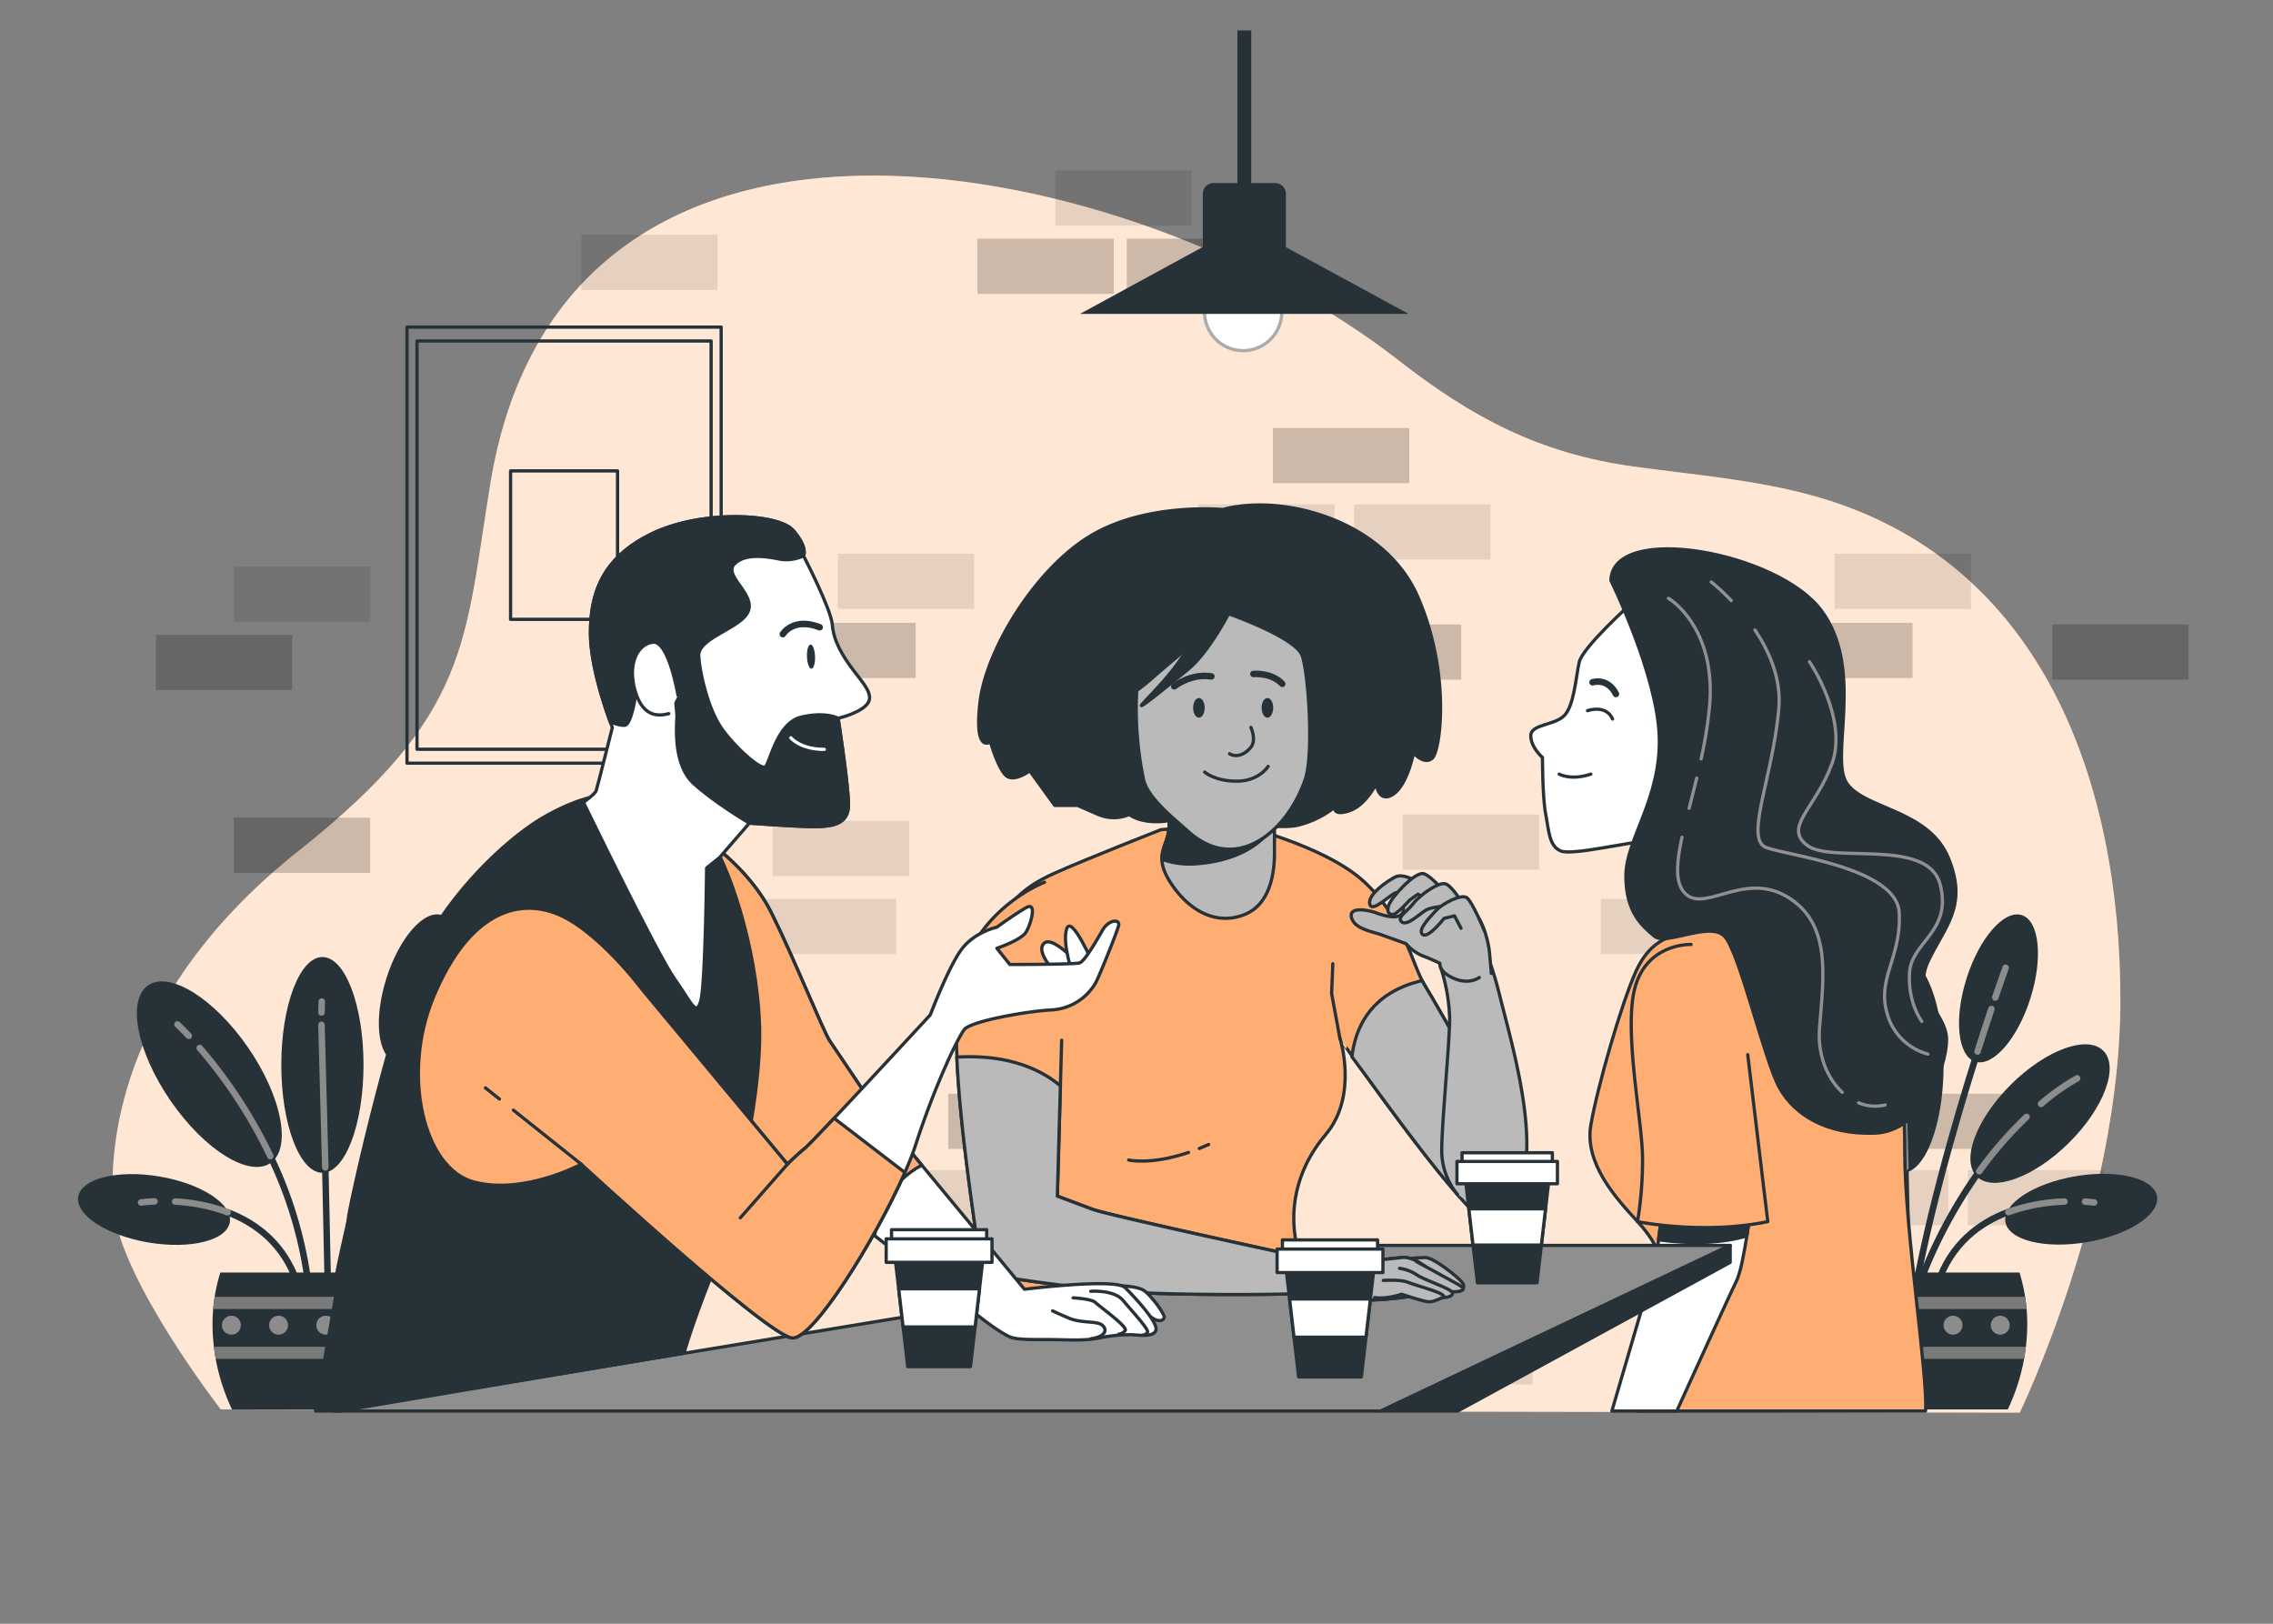 <svg xmlns="http://www.w3.org/2000/svg" viewBox="0 0 700 500"><rect x="0" y="0" width="700" height="500" fill="#808080" stroke="none"/><g id="freepik--background-simple--inject-116"><path d="M622,435s31-64,31-127c0-66.26-23.35-135.34-94.25-155.24-18.24-5.11-37.18-6.52-55.87-9.13-28.92-4-49.77-15.17-72.43-32.86C350.37,48.26,173.8,9.33,151,149c-8,49-6,71-59,113S33,350,35,372s33,62,33,62Z" style="fill:#FFAE73"></path><path d="M622,435s31-64,31-127c0-66.26-23.35-135.34-94.25-155.24-18.24-5.11-37.18-6.52-55.87-9.13-28.92-4-49.77-15.17-72.43-32.86C350.37,48.26,173.8,9.33,151,149c-8,49-6,71-59,113S33,350,35,372s33,62,33,62Z" style="fill:#fff;opacity:0.7"></path></g><g id="freepik--Wall--inject-116"><rect x="408" y="192.29" width="42" height="17" style="opacity:0.2"></rect><rect x="392" y="131.79" width="42" height="17" style="opacity:0.2"></rect><rect x="240" y="191.79" width="42" height="17" style="opacity:0.2"></rect><rect x="301" y="73.5" width="42" height="17" style="opacity:0.2"></rect><rect x="347" y="73.5" width="42" height="17" style="opacity:0.2"></rect><rect x="168" y="317.5" width="42" height="17" style="opacity:0.2"></rect><rect x="146" y="338.5" width="42" height="17" style="opacity:0.2"></rect><rect x="369" y="155.29" width="42" height="17" style="opacity:0.1"></rect><rect x="432" y="250.79" width="42" height="17" style="opacity:0.1"></rect><rect x="186" y="276.79" width="42" height="17" style="opacity:0.1"></rect><rect x="234" y="276.79" width="42" height="17" style="opacity:0.1"></rect><rect x="238" y="252.79" width="42" height="17" style="opacity:0.1"></rect><rect x="417" y="155.29" width="42" height="17" style="opacity:0.1"></rect><rect x="292" y="336.79" width="42" height="17" style="opacity:0.2"></rect><rect x="269" y="360.29" width="42" height="17" style="opacity:0.1"></rect><rect x="317" y="360.29" width="42" height="17" style="opacity:0.1"></rect><rect x="581" y="336.79" width="42" height="17" style="opacity:0.2"></rect><rect x="558" y="360.29" width="42" height="17" style="opacity:0.1"></rect><rect x="606" y="360.29" width="42" height="17" style="opacity:0.1"></rect><rect x="405" y="385.79" width="42" height="17" style="opacity:0.2"></rect><rect x="72" y="251.79" width="42" height="17" style="opacity:0.2"></rect><rect x="382" y="409.29" width="42" height="17" style="opacity:0.1"></rect><rect x="430" y="409.29" width="42" height="17" style="opacity:0.1"></rect><rect x="258" y="170.5" width="42" height="17" style="opacity:0.1"></rect><rect x="195" y="337.5" width="42" height="17" style="opacity:0.1"></rect><rect x="325" y="52.5" width="42" height="17" style="opacity:0.1"></rect><rect x="48" y="195.5" width="42" height="17" style="opacity:0.2"></rect><rect x="72" y="174.5" width="42" height="17" style="opacity:0.1"></rect><rect x="179" y="72.29" width="42" height="17" style="opacity:0.1"></rect><rect x="325" y="192.29" width="42" height="17" style="opacity:0.2"></rect><rect x="547" y="191.79" width="42" height="17" style="opacity:0.2"></rect><rect x="493" y="276.79" width="42" height="17" style="opacity:0.1"></rect><rect x="541" y="276.79" width="42" height="17" style="opacity:0.1"></rect><rect x="545" y="252.79" width="42" height="17" style="opacity:0.1"></rect><rect x="565" y="170.5" width="42" height="17" style="opacity:0.1"></rect><rect x="632" y="192.29" width="42" height="17" style="opacity:0.2"></rect></g><g id="freepik--Plants--inject-116"><ellipse cx="99.29" cy="327.92" rx="12.66" ry="33.22" style="fill:#263238"></ellipse><ellipse cx="128.82" cy="304.31" rx="23.67" ry="10.3" transform="translate(-200.21 334.94) rotate(-72.37)" style="fill:#263238"></ellipse><ellipse cx="47.44" cy="372.41" rx="10.3" ry="23.67" transform="translate(-327.67 356.98) rotate(-80.38)" style="fill:#263238"></ellipse><ellipse cx="141.65" cy="342.87" rx="27.46" ry="12.66" transform="translate(-200.37 199.17) rotate(-44.76)" style="fill:#263238"></ellipse><ellipse cx="64.45" cy="330.79" rx="14.48" ry="33.22" transform="translate(-176.34 95) rotate(-34.58)" style="fill:#263238"></ellipse><line x1="100.18" y1="359.48" x2="101.16" y2="405.16" style="fill:none;stroke:#263238;stroke-linecap:round;stroke-miterlimit:10;stroke-width:2px"></line><line x1="99" y1="315.57" x2="100.18" y2="359.48" style="fill:none;stroke:#8c8c8c;stroke-linecap:round;stroke-miterlimit:10;stroke-width:2px"></line><line x1="99.09" y1="308.4" x2="99" y2="311.77" style="fill:none;stroke:#8c8c8c;stroke-linecap:round;stroke-miterlimit:10;stroke-width:2px"></line><path d="M83.25,356a127.58,127.58,0,0,1,12.51,47.93" style="fill:none;stroke:#263238;stroke-linecap:round;stroke-miterlimit:10;stroke-width:2px"></path><path d="M61.5,322.7A150.37,150.37,0,0,1,83.25,356" style="fill:none;stroke:#8c8c8c;stroke-linecap:round;stroke-miterlimit:10;stroke-width:2px"></path><path d="M54.65,315.46s1.32,1.2,3.48,3.5" style="fill:none;stroke:#8c8c8c;stroke-linecap:round;stroke-miterlimit:10;stroke-width:2px"></path><path d="M122.94,360.67a149.94,149.94,0,0,0-20.53,40.75" style="fill:none;stroke:#263238;stroke-linecap:round;stroke-miterlimit:10;stroke-width:2px"></path><path d="M137.51,343.93a120.1,120.1,0,0,0-14.57,16.74" style="fill:none;stroke:#8c8c8c;stroke-linecap:round;stroke-miterlimit:10;stroke-width:2px"></path><path d="M153.07,332.07a66.84,66.84,0,0,0-11.1,7.86" style="fill:none;stroke:#8c8c8c;stroke-linecap:round;stroke-miterlimit:10;stroke-width:2px"></path><path d="M122.41,323.79c-7,22.08-16.44,54.71-20.83,83" style="fill:none;stroke:#263238;stroke-linecap:round;stroke-miterlimit:10;stroke-width:2px"></path><path d="M126.68,310.69c-1.25,3.73-2.7,8.15-4.27,13.1" style="fill:none;stroke:#8c8c8c;stroke-linecap:round;stroke-miterlimit:10;stroke-width:2px"></path><path d="M131.06,298s-1.23,3.38-3.2,9.18" style="fill:none;stroke:#8c8c8c;stroke-linecap:round;stroke-miterlimit:10;stroke-width:2px"></path><path d="M70.13,373.31c8.76,3.32,17.32,9.73,21.48,21.88" style="fill:none;stroke:#263238;stroke-linecap:round;stroke-miterlimit:10;stroke-width:2px"></path><path d="M53.94,370a55.08,55.08,0,0,1,16.19,3.29" style="fill:none;stroke:#8c8c8c;stroke-linecap:round;stroke-miterlimit:10;stroke-width:2px"></path><path d="M43.44,370.28s1.56-.23,4.14-.33" style="fill:none;stroke:#8c8c8c;stroke-linecap:round;stroke-miterlimit:10;stroke-width:2px"></path><ellipse cx="154.31" cy="372.41" rx="23.67" ry="10.3" transform="translate(-60.04 31.01) rotate(-9.62)" style="fill:#263238"></ellipse><path d="M131.9,373.2c-8.86,3.3-17.56,9.72-21.76,22" style="fill:none;stroke:#263238;stroke-linecap:round;stroke-miterlimit:10;stroke-width:2px"></path><path d="M149.17,370a56.46,56.46,0,0,0-17.27,3.25" style="fill:none;stroke:#8c8c8c;stroke-linecap:round;stroke-miterlimit:10;stroke-width:2px"></path><path d="M158.3,370.28s-1-.15-2.79-.26" style="fill:none;stroke:#8c8c8c;stroke-linecap:round;stroke-miterlimit:10;stroke-width:2px"></path><path d="M131.71,434a61.47,61.47,0,0,0,6-26.15,53.93,53.93,0,0,0-2.39-16H67.85a53.61,53.61,0,0,0-2.4,16,61.47,61.47,0,0,0,6,26.15Z" style="fill:#263238"></path><path d="M66.12,399.34c-.2,1.23-.35,2.48-.46,3.74h71.83c-.11-1.26-.26-2.51-.45-3.74Z" style="fill:#7a7a7a"></path><path d="M136.72,418.44c.23-1.24.42-2.48.57-3.73H65.86c.15,1.25.34,2.49.57,3.73Z" style="fill:#7a7a7a"></path><path d="M74.17,408.06a2.91,2.91,0,1,1-2.91-2.9A2.91,2.91,0,0,1,74.17,408.06Z" style="fill:#8c8c8c"></path><path d="M88.7,408.06a2.91,2.91,0,1,1-2.9-2.9A2.9,2.9,0,0,1,88.7,408.06Z" style="fill:#8c8c8c"></path><path d="M103.24,408.06a2.91,2.91,0,1,1-2.91-2.9A2.91,2.91,0,0,1,103.24,408.06Z" style="fill:#8c8c8c"></path><path d="M117.77,408.06a2.91,2.91,0,1,1-2.91-2.9A2.91,2.91,0,0,1,117.77,408.06Z" style="fill:#8c8c8c"></path><path d="M132.3,408.06a2.91,2.91,0,1,1-2.9-2.9A2.9,2.9,0,0,1,132.3,408.06Z" style="fill:#8c8c8c"></path><ellipse cx="585.9" cy="327.92" rx="12.66" ry="33.22" style="fill:#263238"></ellipse><ellipse cx="615.42" cy="304.31" rx="23.67" ry="10.3" transform="translate(139.05 798.7) rotate(-72.37)" style="fill:#263238"></ellipse><ellipse cx="534.04" cy="372.41" rx="10.3" ry="23.67" transform="translate(77.66 836.75) rotate(-80.38)" style="fill:#263238"></ellipse><ellipse cx="628.25" cy="342.87" rx="27.46" ry="12.66" transform="translate(-59.27 541.82) rotate(-44.76)" style="fill:#263238"></ellipse><ellipse cx="551.05" cy="330.79" rx="14.48" ry="33.22" transform="translate(-90.39 371.15) rotate(-34.58)" style="fill:#263238"></ellipse><line x1="586.78" y1="359.48" x2="587.76" y2="405.16" style="fill:none;stroke:#263238;stroke-linecap:round;stroke-miterlimit:10;stroke-width:2px"></line><line x1="585.6" y1="315.57" x2="586.78" y2="359.48" style="fill:none;stroke:#8c8c8c;stroke-linecap:round;stroke-miterlimit:10;stroke-width:2px"></line><line x1="585.69" y1="308.4" x2="585.6" y2="311.77" style="fill:none;stroke:#8c8c8c;stroke-linecap:round;stroke-miterlimit:10;stroke-width:2px"></line><path d="M569.86,356a127.58,127.58,0,0,1,12.51,47.93" style="fill:none;stroke:#263238;stroke-linecap:round;stroke-miterlimit:10;stroke-width:2px"></path><path d="M548.1,322.7A150.34,150.34,0,0,1,569.86,356" style="fill:none;stroke:#8c8c8c;stroke-linecap:round;stroke-miterlimit:10;stroke-width:2px"></path><path d="M541.26,315.46s1.31,1.2,3.47,3.5" style="fill:none;stroke:#8c8c8c;stroke-linecap:round;stroke-miterlimit:10;stroke-width:2px"></path><path d="M609.54,360.67A149.94,149.94,0,0,0,589,401.42" style="fill:none;stroke:#263238;stroke-linecap:round;stroke-miterlimit:10;stroke-width:2px"></path><path d="M624.11,343.93a120.1,120.1,0,0,0-14.57,16.74" style="fill:none;stroke:#8c8c8c;stroke-linecap:round;stroke-miterlimit:10;stroke-width:2px"></path><path d="M639.67,332.07a66.84,66.84,0,0,0-11.1,7.86" style="fill:none;stroke:#8c8c8c;stroke-linecap:round;stroke-miterlimit:10;stroke-width:2px"></path><path d="M609,323.79c-7,22.08-16.44,54.71-20.83,83" style="fill:none;stroke:#263238;stroke-linecap:round;stroke-miterlimit:10;stroke-width:2px"></path><path d="M613.28,310.69c-1.25,3.73-2.7,8.15-4.27,13.1" style="fill:none;stroke:#8c8c8c;stroke-linecap:round;stroke-miterlimit:10;stroke-width:2px"></path><path d="M617.66,298s-1.23,3.38-3.2,9.18" style="fill:none;stroke:#8c8c8c;stroke-linecap:round;stroke-miterlimit:10;stroke-width:2px"></path><path d="M556.73,373.31c8.77,3.32,17.32,9.73,21.48,21.88" style="fill:none;stroke:#263238;stroke-linecap:round;stroke-miterlimit:10;stroke-width:2px"></path><path d="M540.54,370a55,55,0,0,1,16.19,3.29" style="fill:none;stroke:#8c8c8c;stroke-linecap:round;stroke-miterlimit:10;stroke-width:2px"></path><path d="M530.05,370.28s1.56-.23,4.13-.33" style="fill:none;stroke:#8c8c8c;stroke-linecap:round;stroke-miterlimit:10;stroke-width:2px"></path><ellipse cx="640.91" cy="372.41" rx="23.67" ry="10.3" transform="translate(-53.2 112.28) rotate(-9.62)" style="fill:#263238"></ellipse><path d="M618.5,373.2c-8.86,3.3-17.56,9.72-21.76,22" style="fill:none;stroke:#263238;stroke-linecap:round;stroke-miterlimit:10;stroke-width:2px"></path><path d="M635.77,370a56.46,56.46,0,0,0-17.27,3.25" style="fill:none;stroke:#8c8c8c;stroke-linecap:round;stroke-miterlimit:10;stroke-width:2px"></path><path d="M644.91,370.28s-1-.15-2.79-.26" style="fill:none;stroke:#8c8c8c;stroke-linecap:round;stroke-miterlimit:10;stroke-width:2px"></path><path d="M618.32,434a61.46,61.46,0,0,0,6-26.15,53.93,53.93,0,0,0-2.39-16H554.45a53.93,53.93,0,0,0-2.4,16A61.47,61.47,0,0,0,558,434Z" style="fill:#263238"></path><path d="M552.72,399.34c-.19,1.23-.34,2.48-.45,3.74h71.82c-.11-1.26-.26-2.51-.45-3.74Z" style="fill:#7a7a7a"></path><path d="M623.33,418.44c.22-1.24.42-2.48.57-3.73H552.46c.15,1.25.35,2.49.57,3.73Z" style="fill:#7a7a7a"></path><path d="M560.77,408.06a2.91,2.91,0,1,1-2.9-2.9A2.9,2.9,0,0,1,560.77,408.06Z" style="fill:#8c8c8c"></path><path d="M575.31,408.06a2.91,2.91,0,1,1-2.91-2.9A2.91,2.91,0,0,1,575.31,408.06Z" style="fill:#8c8c8c"></path><path d="M589.84,408.06a2.91,2.91,0,1,1-2.91-2.9A2.91,2.91,0,0,1,589.84,408.06Z" style="fill:#8c8c8c"></path><path d="M604.37,408.06a2.91,2.91,0,1,1-2.9-2.9A2.9,2.9,0,0,1,604.37,408.06Z" style="fill:#8c8c8c"></path><path d="M618.91,408.06a2.91,2.91,0,1,1-2.91-2.9A2.91,2.91,0,0,1,618.91,408.06Z" style="fill:#8c8c8c"></path></g><g id="freepik--Picture--inject-116"><rect x="125.34" y="100.72" width="96.75" height="134.28" style="fill:none;stroke:#263238;stroke-linecap:round;stroke-linejoin:round"></rect><rect x="128.42" y="105" width="90.58" height="125.72" style="fill:none;stroke:#263238;stroke-linecap:round;stroke-linejoin:round"></rect><rect x="157.24" y="145" width="32.94" height="45.72" style="fill:none;stroke:#263238;stroke-linecap:round;stroke-linejoin:round"></rect></g><g id="freepik--character-3--inject-116"><path d="M502.27,185.93s-14.91,13.37-15.94,18-1.54,13.37-4.62,16.45-10.29,2.57-10.29,6.17,3.6,6.69,3.6,6.69,0,12.34,1,17.48,1,9.77,4.63,11.31S502.27,259,507.93,259s18-13.89,11.83-40.62S502.27,185.93,502.27,185.93Z" style="fill:#fff;stroke:#263238;stroke-linecap:round;stroke-linejoin:round"></path><path d="M488.91,218.84s5.65-2.06,7.71,2.57" style="fill:none;stroke:#263238;stroke-linecap:round;stroke-linejoin:round"></path><path d="M490.45,210.1s4.63-1.54,7.2,3.6" style="fill:none;stroke:#263238;stroke-linecap:round;stroke-linejoin:round;stroke-width:2px"></path><path d="M480.16,238.38s3.6,2.06,9.77,0" style="fill:none;stroke:#263238;stroke-linecap:round;stroke-linejoin:round"></path><path d="M512,390.58c0,1.54-3.08,20.05-4.62,27.25-1.13,5.26-2.25,12.91-2.78,16.67H593c.76-10.63-6.4-56.32-6.4-79.4,0-26.22-3.08-41.13-15.94-55.53s-36-19-42.68-19-12.34,7.72-12.34,7.72-7.2.51-11.82,10.79S492,334.53,489.93,346.36s7.72,22.62,14.4,29.82S512,389,512,390.58Z" style="fill:#FFAE73;stroke:#263238;stroke-linecap:round;stroke-linejoin:round"></path><path d="M496.1,178.73S510.5,208,511,227.07s-10.29,31.36-10.29,42.68,5.14,15.42,8.74,18.51,17-4.63,21.6,0,12.34,38.56,17,46.79,14.39,14.4,29.31,13.88,22.11-20.57,22.11-28.79-10.8-13.37-5.66-24.17,12.34-17,6.17-31.88S573.75,249.18,568.61,241s5.65-35-7.72-53S496.62,160.74,496.1,178.73Z" style="fill:#263238;stroke:#263238;stroke-linecap:round;stroke-linejoin:round"></path><path d="M572.36,339.57a13,13,0,0,0,8.16.69" style="fill:none;stroke:#919191;stroke-linecap:round;stroke-linejoin:round"></path><path d="M518,257.8c-1.59,7.33-2.11,13.07.2,16.4,5.66,8.18,18.25-6.29,32.09,1.89s11.32,24.54,10.06,40.27c-.68,8.61,2.4,15.71,7,20" style="fill:none;stroke:#919191;stroke-linecap:round;stroke-linejoin:round"></path><path d="M522.53,239.58c-.78,3.24-1.59,6.36-2.34,9.31" style="fill:none;stroke:#919191;stroke-linecap:round;stroke-linejoin:round"></path><path d="M513.83,184.24s15.1,8.81,12.58,34a139.65,139.65,0,0,1-2.52,15.46" style="fill:none;stroke:#919191;stroke-linecap:round;stroke-linejoin:round"></path><path d="M540.47,194c4.47,6.68,8.14,15.13,7.33,24.26C545.91,239.6,537.11,258.48,544,261s40.26,6.29,40.89,20.13S578,301.26,581.15,312a17.76,17.76,0,0,0,12.58,12.58" style="fill:none;stroke:#919191;stroke-linecap:round;stroke-linejoin:round"></path><path d="M527,179.21a61.58,61.58,0,0,1,6.17,5.74" style="fill:none;stroke:#919191;stroke-linecap:round;stroke-linejoin:round"></path><path d="M557.24,203.74s12,17.62,6.92,31.46-15.1,19.5-7.55,25.16,37.12-2.51,40.89,12-8.81,17.61-9.43,27.05,3.77,15.1,3.77,15.1" style="fill:none;stroke:#919191;stroke-linecap:round;stroke-linejoin:round"></path><path d="M516.38,434.5c4-8.74,16.14-35.51,18.29-39.81,2.57-5.14,4.63-24.16,4.63-24.16L512,372.07,510,388,496.4,434.5Z" style="fill:#fff;stroke:#263238;stroke-linecap:round;stroke-linejoin:round"></path><path d="M510.79,381.76c4.67.69,16.61,1.94,27.17-1.18.83-5.35,1.34-10.05,1.34-10.05L512,372.07Z" style="fill:#263238;stroke:#263238;stroke-linecap:round;stroke-linejoin:round"></path><path d="M520.79,290.83s-12.86-.52-17,12.34,2.05,42.16,2.05,53.47a117.38,117.38,0,0,1-1.54,19.54s20.05,4.12,40.11,0l-6.17-51.42" style="fill:#FFAE73;stroke:#263238;stroke-linecap:round;stroke-linejoin:round"></path></g><g id="freepik--characters-1-and-2--inject-116"><polygon points="425.26 434.5 532.83 383.5 412.06 383.5 102.79 434.5 425.26 434.5" style="fill:#8f8f8f;stroke:#263238;stroke-linecap:round;stroke-linejoin:round"></polygon><polygon points="448.91 434.5 532.83 388.73 532.83 383.5 425.26 434.5 448.91 434.5" style="fill:#263238;stroke:#263238;stroke-linecap:round;stroke-linejoin:round"></polygon><path d="M357.5,255.5s-23,9-33,13.5S307,280,307,292s9.5,63,9.5,72-3.5,36-3.5,36l87-14.44s-6.92-18.24,8.3-36.25c10-11.84,4.41-29.4,4.41-29.4S453.5,379,461.5,378.5s10-13.5,6.5-22-25.22-46.57-29.22-53.07-6.27-20.52-18.77-32S379.5,253.5,379.5,253.5Z" style="fill:#FFAE73;stroke:#263238;stroke-linecap:round;stroke-linejoin:round"></path><path d="M430.33,387.9s6-.67,8.65-.67,10.32,6.32,11.32,7.65.33,2.33-.67,2.67-5-2.33-6-2.67-7.32-.66-7.32-.66" style="fill:#bababa;stroke:#263238;stroke-linecap:round;stroke-linejoin:round"></path><path d="M321.67,271.67S302.33,279,296.33,299,301,379,301,383.67a17.57,17.57,0,0,0,2.67,8.66s30,5.34,54.66,6,42.67,0,42.67,0,13,4.21,35.32.55c2-.33,8,2.12,8.68-.55s-7.68-11.76-13.34-11.1c-23.22,2.73-30,0-30,0s-60-12.9-65.38-14.9l-10.66-4,1.33-48" style="fill:#FFAE73;stroke:#263238;stroke-linecap:round;stroke-linejoin:round"></path><path d="M431.66,387.23c-23.22,2.73-30,0-30,0s-60-12.9-65.38-14.9l-10.66-4,.94-33.95c-5-4.28-14.94-9.87-31.9-8.86,1.11,24.74,6.29,54.89,6.29,58.15a17.57,17.57,0,0,0,2.67,8.66s30,5.34,54.66,6,42.67,0,42.67,0,13,4.21,35.32.55c2-.33,8,2.12,8.68-.55S437.32,386.57,431.66,387.23Z" style="fill:#bababa;stroke:#263238;stroke-linecap:round;stroke-linejoin:round"></path><path d="M436.32,388.56s8.65,4.66,11,6,4.66,2.33,2.33,3-5.32-.34-7-1-9.32-4-9.32-4" style="fill:#bababa;stroke:#263238;stroke-linecap:round;stroke-linejoin:round"></path><path d="M431,390.56a12.73,12.73,0,0,1,5.32,2c2.33,1.66,11,4.32,11,5.65s-3,1.67-5.32,1-8.66-3-10-3.33-3.66-.66-3.66-.66" style="fill:#bababa;stroke:#263238;stroke-linecap:round;stroke-linejoin:round"></path><path d="M426,394.29s5.33-.4,7.66.59,13,3.66,10.65,4.66-3,1.33-4.33,1.33-8.32-2.33-8.32-2.33-5,1.67-8.32,1" style="fill:#bababa;stroke:#263238;stroke-linecap:round;stroke-linejoin:round"></path><path d="M438.78,303.43c-.28-.45-.56-1-.86-1.51-1.15.31-2.29.65-3.4,1-13.08,4.36-17.19,14.12-18.18,22.5C423.69,335,454.22,379,461.5,378.5c8-.5,10-13.5,6.5-22S442.78,309.93,438.78,303.43Z" style="fill:#bababa;stroke:#263238;stroke-linecap:round;stroke-linejoin:round"></path><path d="M448.9,367.86A21.21,21.21,0,0,1,444,354.28c0-8.36,2.44-33.1,2.44-40.76a55.29,55.29,0,0,0-2.79-15.68s2.44-5.57,7.31-7.66,7.67,3.48,10.8,16S470.85,339,470.15,355s.7,19.51-4.87,22.65" style="fill:#bababa;stroke:#263238;stroke-linecap:round;stroke-linejoin:round"></path><path d="M455.56,301s-3.07,2.37-7.86.26-4.26-4.62-4.26-4.62-2.83-1.4-5.45-2.35a14.11,14.11,0,0,1-5-3.71l-7.54-2.71c-2.95-1.06-8.24-1.81-9.22-5.25s4.63-2.57,7.58-1.51,7,2.13,8.19-.14-3.19-6.55-3.19-6.55,6.1-2.13,10.22-.37,12.51,8.63,13.65,9.87" style="fill:#bababa;stroke:#263238;stroke-linecap:round;stroke-linejoin:round"></path><path d="M430.16,274.86s.24-6.85,6.63-3,17,9.22,17.91,9.91,3.44,5.87,4,11.48.56,6.5.56,6.5" style="fill:#bababa;stroke:#263238;stroke-linecap:round;stroke-linejoin:round"></path><path d="M435.28,270.92s-3.36-2-5.62-.86-8.6,5.39-7.82,8.37,6.88-3.7,8.32-3.57,4.5.85,4.5.85Z" style="fill:#bababa;stroke:#263238;stroke-linecap:round;stroke-linejoin:round"></path><path d="M446.05,276s-4.87-6-7.5-6.94-10,7.21-10.85,9.6.33,3.2,1.56,2.87,4.91-4.4,4.91-4.4l2.5-1.8,1.85,1.05Z" style="fill:#bababa;stroke:#263238;stroke-linecap:round;stroke-linejoin:round"></path><path d="M450.19,277.83s-3-4.95-5-5.66-7.86,3.34-9.95,6.06-5.25,4.29-3.52,5.68,5.85-2.91,7.66-3.8,6.35-1.19,6.35-1.19S447.61,281.91,450.19,277.83Z" style="fill:#bababa;stroke:#263238;stroke-linecap:round;stroke-linejoin:round"></path><path d="M457.08,286.48s-3.57-8.61-5.29-10-7.7,1.85-9.55,3.89-5.85,6-4.13,7.38,6.59-4.95,6.59-4.95l3.24-.77,2,3.8" style="fill:#bababa;stroke:#263238;stroke-linecap:round;stroke-linejoin:round"></path><path d="M369.33,353.66c.93-.38,1.9-.79,2.88-1.23" style="fill:none;stroke:#263238;stroke-linecap:round;stroke-linejoin:round"></path><path d="M347.6,357.2s6.76,1.63,18.43-2.32" style="fill:none;stroke:#263238;stroke-linecap:round;stroke-linejoin:round"></path><polyline points="410.46 296.77 410.09 305.95 412.67 319.91" style="fill:none;stroke:#263238;stroke-linecap:round;stroke-linejoin:round"></polyline><path d="M376.57,156.9s-23-2.23-40.25,7.83-32.58,35.2-34.5,51.4,3.2,12.29,3.2,12.29,2.55,8.94,5.11,10.62,7-1.68,7-1.68L324.82,248h7l6.39,2.79a12.09,12.09,0,0,0,9.58,0s2.56,2.23,8.31,2.23,6.39-1.67,6.39-1.67,30,4.47,37.05,2.79a29.16,29.16,0,0,0,11.5-5.59s-.64,2.8,4.47,1.12,8.31-8.38,8.31-8.38.64,6.15,5.11,3.35,6.39-12.85,6.39-12.85,3.19,3.91,5.75,1.68,5.75-26.26-4.47-49.73S395.1,151.87,376.57,156.9Z" style="fill:#263238;stroke:#263238;stroke-linecap:round;stroke-linejoin:round"></path><path d="M358.54,244.75A23,23,0,0,1,360,255.09c-.49,5.91-4.92,8.37.5,16.73s13.78,13.29,22.64,9.85,9.35-14.77,9.35-19.2V249.18Z" style="fill:#bababa;stroke:#263238;stroke-linecap:round;stroke-linejoin:round"></path><path d="M392.5,253.6v-.26l-23-7.16-10.92-1.43A23,23,0,0,1,360,255.09c-.31,3.76-2.22,6.13-2.16,9.52a25.62,25.62,0,0,0,11.22,1.32C386.31,264.49,391.71,255.17,392.5,253.6Z" style="fill:#263238;stroke:#263238;stroke-linecap:round;stroke-linejoin:round"></path><path d="M378.35,189s-18.51,15.42-22.62,19a66.49,66.49,0,0,1-5.66,4.63,107.08,107.08,0,0,0,2.06,27.26c1.17,5.79,9.53,12.29,13.64,16,15,13.7,30.91-.06,36.24-16.05,2.57-7.71,1-32.39-1-38S378.35,189,378.35,189Z" style="fill:#bababa;stroke:#263238;stroke-linecap:round;stroke-linejoin:round"></path><path d="M378.35,189s-6.1,11.85-12.35,17-15.8,12.86-14.33,11,7-7,11.39-13.23a98.35,98.35,0,0,0,7-11.39" style="fill:#263238;stroke:#263238;stroke-linecap:round;stroke-linejoin:round"></path><path d="M371,217.94c0,1.69-.8,3.05-1.78,3.05s-1.78-1.36-1.78-3.05.8-3,1.78-3S371,216.26,371,217.94Z" style="fill:#263238"></path><path d="M392.1,217.94c0,1.69-.8,3.05-1.78,3.05s-1.78-1.36-1.78-3.05.8-3,1.78-3S392.1,216.26,392.1,217.94Z" style="fill:#263238"></path><path d="M385.24,224s1.78,3.81,0,6.09-4.57,3.31-6.6,2" style="fill:none;stroke:#263238;stroke-linecap:round;stroke-linejoin:round"></path><path d="M371,237.75s3.05,2.8,9.9,2.8,9.65-4.57,9.65-4.57" style="fill:none;stroke:#263238;stroke-linecap:round;stroke-linejoin:round"></path><path d="M361.62,211.34s5.08-4.06,11.43-3.05" style="fill:none;stroke:#263238;stroke-linecap:round;stroke-linejoin:round;stroke-width:2px"></path><path d="M386,207.53s5.59-.51,8.89,3.05" style="fill:none;stroke:#263238;stroke-linecap:round;stroke-linejoin:round;stroke-width:2px"></path><path d="M344.23,395.91s5.74,0,8,1.44,6.59,7.46,6.31,8.32-.86,1.14-2.3.86-6.31-4.59-7.46-5.45-5.73-4-5.73-4Z" style="fill:#fff;stroke:#263238;stroke-linecap:round;stroke-linejoin:round"></path><path d="M216.5,258s14,9,21,23,16,36.5,18,39.5S270,342,270,342l45.5,55s28-3.5,31-.5,10,10.5,9.5,13-6,1.5-7.5,1.5a48.47,48.47,0,0,0-10,1c-5,1-9.5.5-15.5.5s-8.5,0-11-.5-9-5.5-9-5.5-30.5-23.5-37.5-29-39.5-33-39.5-33-3.5-48.5-4.5-55S212,258,212,258Z" style="fill:#fff;stroke:#263238;stroke-linecap:round;stroke-linejoin:round"></path><path d="M270,342s-12.5-18.5-14.5-21.5-11-25.5-18-39.5-21-23-21-23H212s8.5,25,9.5,31.5,4.5,55,4.5,55,32.5,27.5,39.5,33c.91.72,2.23,1.74,3.82,3,1-6.93,4.37-16.27,14.55-21.72Z" style="fill:#FFAE73;stroke:#263238;stroke-linecap:round;stroke-linejoin:round"></path><path d="M324.16,403.66s1.72.86,5.16,2.29,7.46.86,9.46,1.72,2.87,3.73-2.86,4.59" style="fill:none;stroke:#263238;stroke-linecap:round;stroke-linejoin:round"></path><path d="M330.47,399.64s5.73.29,6.88,1.44,10,7.45,9.18,8.6a2.71,2.71,0,0,1-2,1.15" style="fill:none;stroke:#263238;stroke-linecap:round;stroke-linejoin:round"></path><path d="M335.92,397.63s7.17-.57,10,2.87,8,8.89,7.46,9.76a1.84,1.84,0,0,1-1.43.86" style="fill:none;stroke:#263238;stroke-linecap:round;stroke-linejoin:round"></path><path d="M104.65,434.5l106-17.84s2-7.49,8-22.74,16-53.56,15.26-78-9.94-51.08-16-58.53-32.63-12.41-32.63-12.41-5.67,0-16.67,6-27,20.93-36.54,37.6-24.47,82.29-24.83,86.9c-.32,4.2-8.58,50.71-10.06,59Z" style="fill:#263238;stroke:#263238;stroke-linecap:round;stroke-linejoin:round"></path><path d="M221.57,264.09l9.22-10.64s14.19,1.07,19.87,1.07,10.64-.71,10.64-6.74-3.19-26.61-3.19-26.61,6.38-1.41,8.86-4.25-1.06-6.39-4.25-10.64-6-8.87-6.39-13.84-8.87-21.28-8.87-21.28,1.42-2.48-3.19-7.8-28.37-6.39-43.63,1.06-18.8,18.45-18.8,30.51S188.58,224,188.58,224s-4.61,18.45-5,19.51-3.9,3.55-3.9,3.55,22.7,46.82,28,54.27,6.74,12.06,8.16,6.74,1.77-40.79,1.77-40.79Z" style="fill:#fff;stroke:#263238;stroke-linecap:round;stroke-linejoin:round"></path><path d="M251,202.15c.08,2-.41,3.74-1.1,3.77s-1.3-1.62-1.38-3.68.41-3.74,1.1-3.76S250.93,200.09,251,202.15Z" style="fill:#263238"></path><path d="M241.08,195.28s3.19-5.32,11.35-2.13" style="fill:none;stroke:#263238;stroke-linecap:round;stroke-linejoin:round;stroke-width:2px"></path><path d="M261.3,247.78c0-6-3.19-26.61-3.19-26.61s-3.91-2.12-11.35-.35-9.58,13.83-11,15.25S225.12,229,221.57,223.3s-6-15.61-6.38-21.28,13.12-8.51,15.25-13.83-7.8-11-4.26-14.55,10.64-2.13,14.19-1.42a12.48,12.48,0,0,0,7.09-1.06s1.42-2.48-3.19-7.8-28.37-6.39-43.63,1.06-18.8,18.45-18.8,30.51c0,9.77,4.43,22.8,6.11,27.39,1.36.5,3.58,1.22,4.53,1,1.42-.35,2.49-4.61,3.2-8.87s11-9.22,11-9.22,1.78,12.77,1.78,15.25-1.42,14.9,5.32,20.93,17,12.06,17,12.06,14.19,1.07,19.87,1.07S261.3,253.81,261.3,247.78Z" style="fill:#263238;stroke:#263238;stroke-linecap:round;stroke-linejoin:round"></path><path d="M208.8,214.08s-2.84-17-7.8-16.32-7.81,7.1-5.32,15.26,7.45,7.44,10.28,6.74" style="fill:#fff;stroke:#263238;stroke-linecap:round;stroke-linejoin:round"></path><path d="M243.56,227.2s2.84,3.55,10.29,3.55" style="fill:none;stroke:#fff;stroke-linecap:round;stroke-linejoin:round"></path><path d="M334.5,299.5s-10-12-13-9,5,10.5,5,10.5Z" style="fill:#fff;stroke:#263238;stroke-linecap:round;stroke-linejoin:round"></path><path d="M336.63,296.83S330,281.5,328.5,286s2,14.5,2,14.5Z" style="fill:#fff;stroke:#263238;stroke-linecap:round;stroke-linejoin:round"></path><path d="M198,305s-14.5-19.5-27.5-24-27,2-37,26-3,53,12.5,57,33-5.5,33-5.5,57.5,53,65,53.5,32-41,38-59.5,13-33,15-35.5,18.5-5.5,26.5-6a16.72,16.72,0,0,0,14-8.5c1.5-3,6.5-15.5,7-17.5s-3-2-5,1.5-5.5,9.5-7,10-21.5.5-21.5.5l-4-5s7.5-2.5,9-5,3.5-9.5,0-7.5-9,6-9,6-7,1.5-11,7-9.5,20-9.5,20-36,39-38.5,41-5.5,5-5.5,5Z" style="fill:#fff;stroke:#263238;stroke-linecap:round;stroke-linejoin:round"></path><path d="M256.87,344.35c-4.63,4.91-8.15,8.57-8.87,9.15-2.5,2-5.5,5-5.5,5L198,305s-14.5-19.5-27.5-24-27,2-37,26-3,53,12.5,57,33-5.5,33-5.5,57.5,53,65,53.5c6.49.43,25.72-30.6,34.66-50.95Z" style="fill:#FFAE73;stroke:#263238;stroke-linecap:round;stroke-linejoin:round"></path><line x1="242.5" y1="358.5" x2="228" y2="375" style="fill:none;stroke:#263238;stroke-linecap:round;stroke-linejoin:round"></line><line x1="153.8" y1="338.42" x2="149.5" y2="335" style="fill:#fff;stroke:#263238;stroke-linecap:round;stroke-linejoin:round"></line><line x1="179" y1="358.5" x2="158.11" y2="341.85" style="fill:#fff;stroke:#263238;stroke-linecap:round;stroke-linejoin:round"></line></g><g id="freepik--Drinks--inject-116"><polygon points="419.25 423.99 399.93 423.99 395.79 388.3 423.39 388.3 419.25 423.99" style="fill:#263238;stroke:#263238;stroke-linecap:round;stroke-linejoin:round"></polygon><rect x="394.94" y="381.81" width="29.3" height="7.23" style="fill:#fff;stroke:#263238;stroke-linecap:round;stroke-linejoin:round"></rect><rect x="393.3" y="384.63" width="32.59" height="7.23" style="fill:#fff;stroke:#263238;stroke-linecap:round;stroke-linejoin:round"></rect><polygon points="420.67 411.76 422.04 400 397.15 400 398.51 411.76 420.67 411.76" style="fill:#fff;stroke:#263238;stroke-linecap:round;stroke-linejoin:round"></polygon><polygon points="298.87 420.83 279.55 420.83 275.4 385.14 303.01 385.14 298.87 420.83" style="fill:#263238;stroke:#263238;stroke-linecap:round;stroke-linejoin:round"></polygon><rect x="274.56" y="378.66" width="29.3" height="7.23" style="fill:#fff;stroke:#263238;stroke-linecap:round;stroke-linejoin:round"></rect><rect x="272.91" y="381.48" width="32.59" height="7.23" style="fill:#fff;stroke:#263238;stroke-linecap:round;stroke-linejoin:round"></rect><polygon points="300.29 408.6 301.65 396.85 276.76 396.85 278.13 408.6 300.29 408.6" style="fill:#fff;stroke:#263238;stroke-linecap:round;stroke-linejoin:round"></polygon><polygon points="473.34 395.01 454.99 395.01 451.06 361.12 477.27 361.12 473.34 395.01" style="fill:#263238;stroke:#263238;stroke-linecap:round;stroke-linejoin:round"></polygon><rect x="450.25" y="354.96" width="27.82" height="6.87" style="fill:#fff;stroke:#263238;stroke-linecap:round;stroke-linejoin:round"></rect><rect x="448.69" y="357.64" width="30.94" height="6.87" style="fill:#fff;stroke:#263238;stroke-linecap:round;stroke-linejoin:round"></rect><polygon points="474.68 383.39 475.98 372.23 452.35 372.23 453.64 383.39 474.68 383.39" style="fill:#fff;stroke:#263238;stroke-linecap:round;stroke-linejoin:round"></polygon></g><g id="freepik--Lamp--inject-116"><path d="M373.74,56.37h18.91A3.32,3.32,0,0,1,396,59.69V77a0,0,0,0,1,0,0H370.42a0,0,0,0,1,0,0V59.69A3.32,3.32,0,0,1,373.74,56.37Z" style="fill:#263238"></path><circle cx="382.87" cy="96.1" r="11.9" transform="translate(203.51 447.74) rotate(-77.07)" style="fill:#fff;stroke:#ababab;stroke-linecap:round;stroke-miterlimit:10"></circle><polygon points="433.8 96.66 332.59 96.66 370.55 75.98 395.76 75.98 433.8 96.66" style="fill:#263238"></polygon><rect x="381.06" y="9.37" width="4.28" height="49.84" style="fill:#263238"></rect></g></svg>